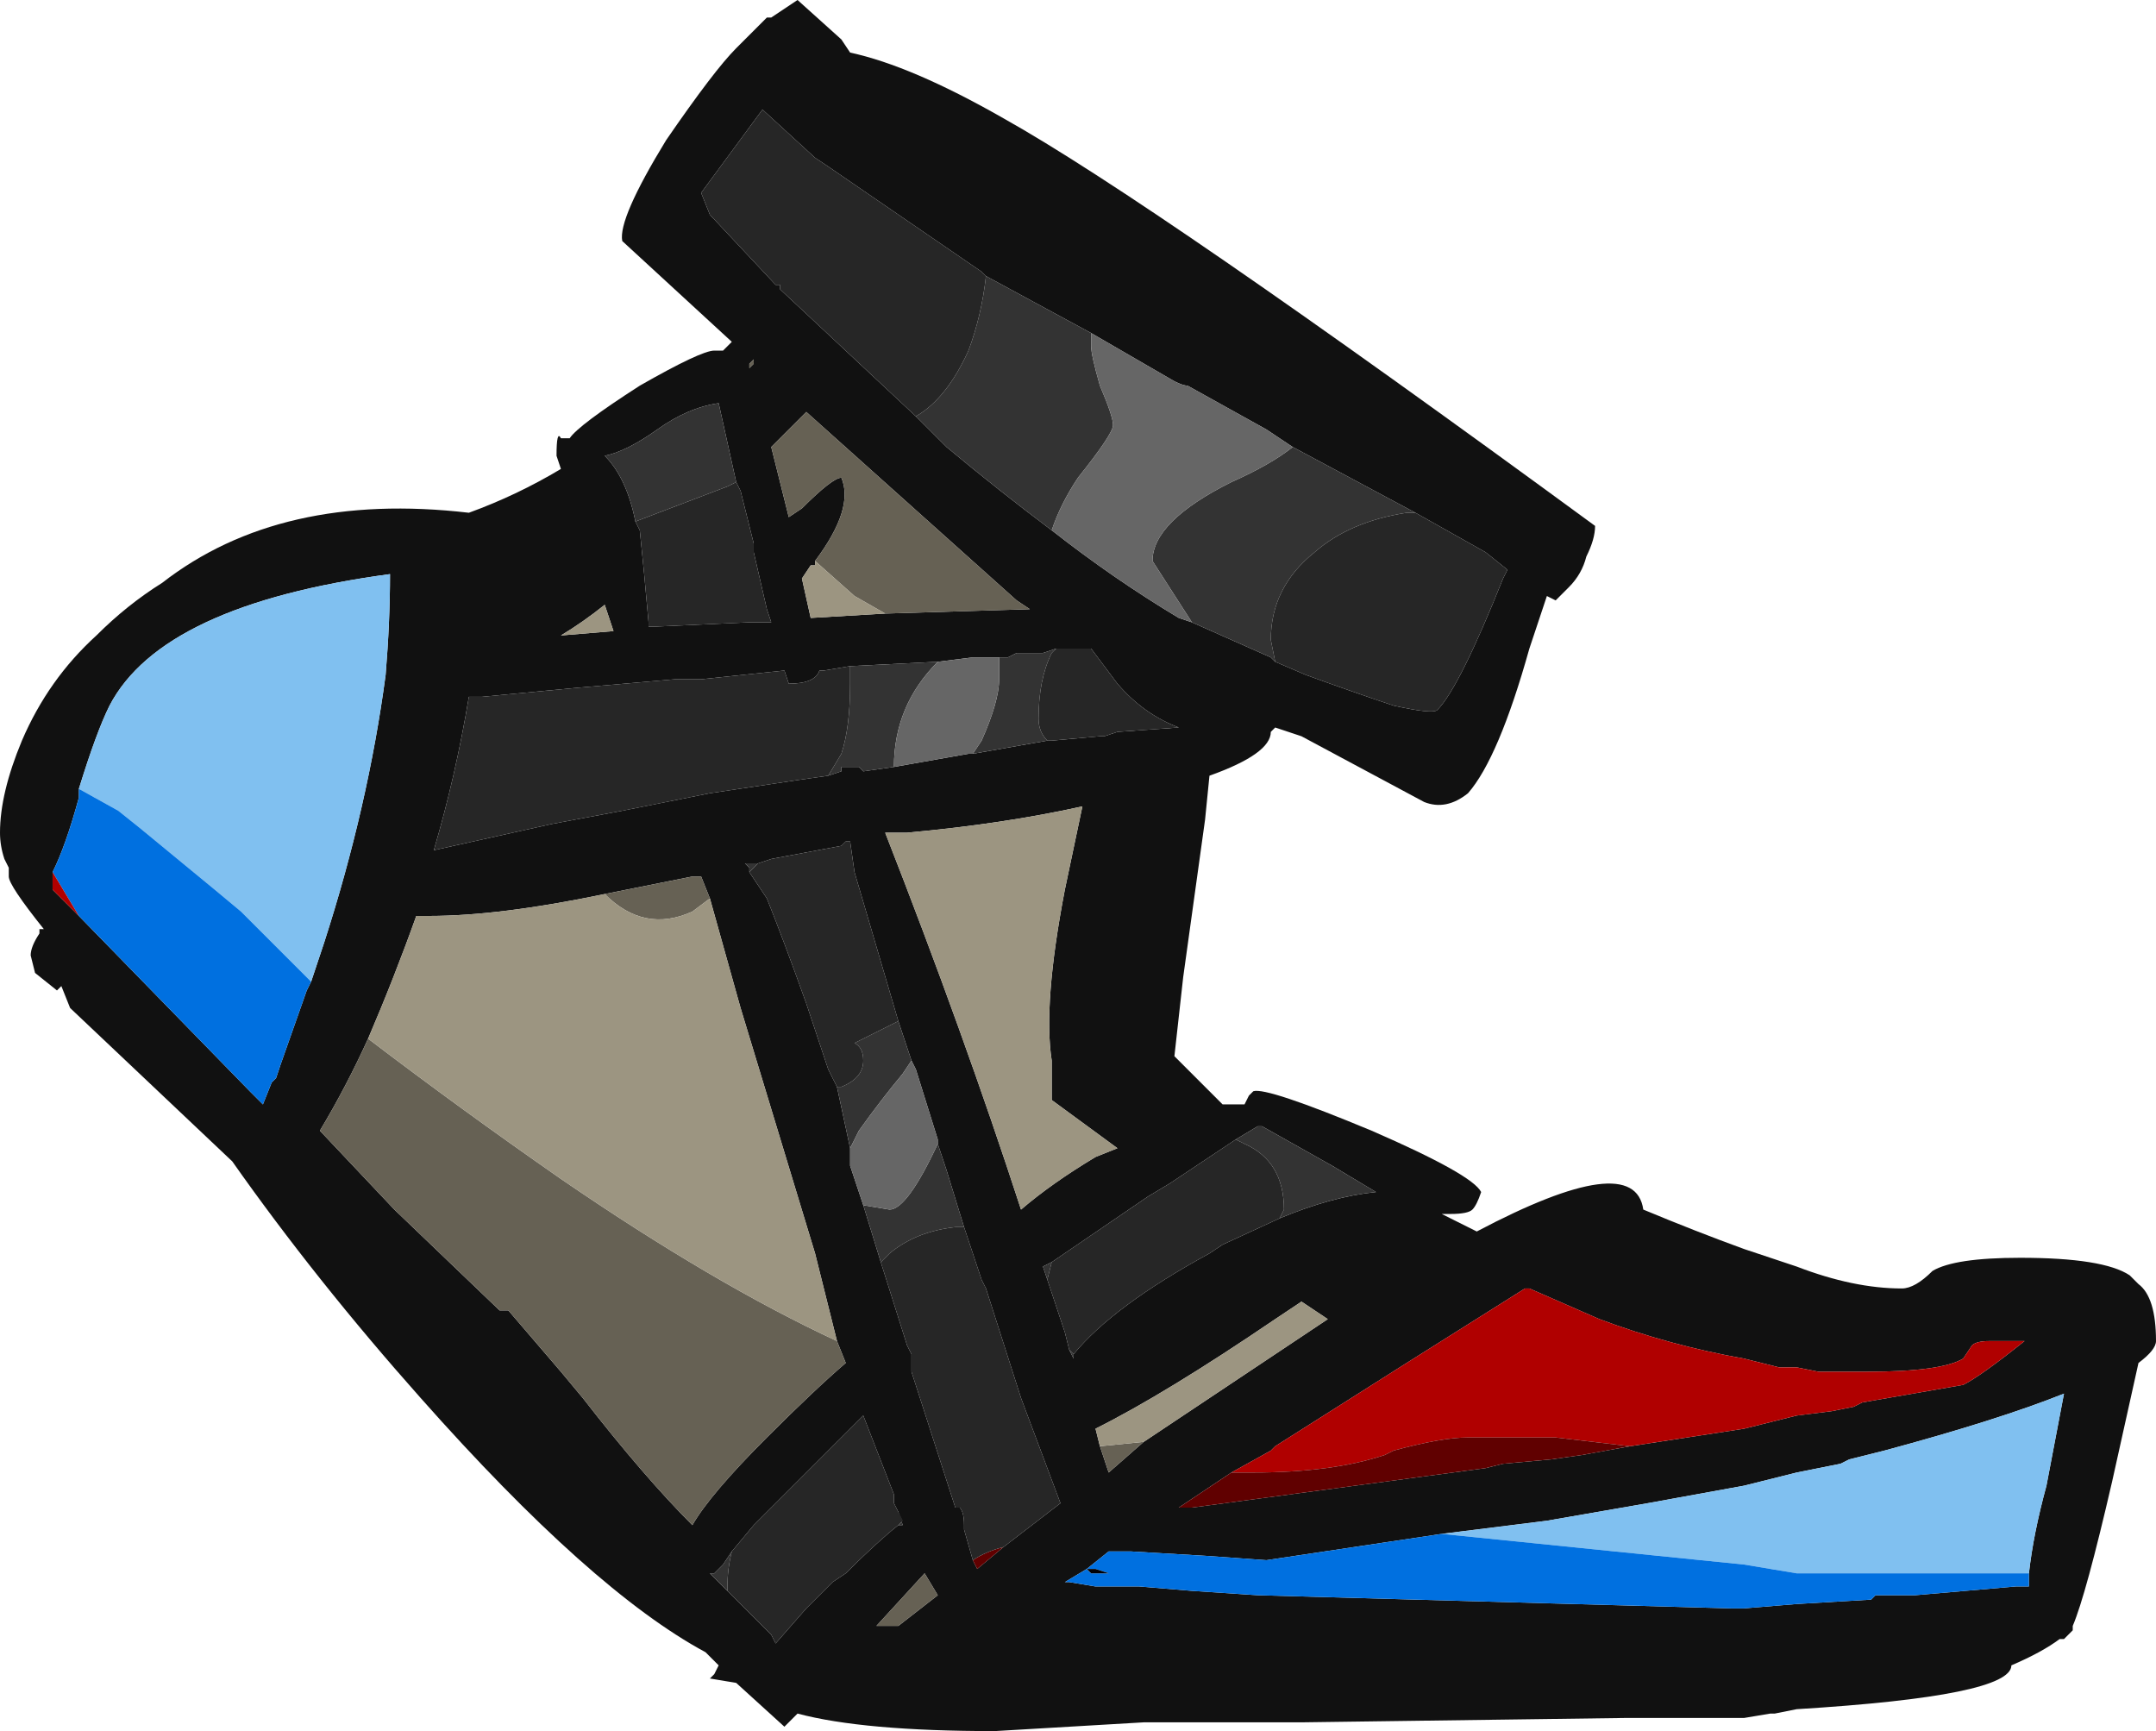 <?xml version="1.0" encoding="UTF-8" standalone="no"?>
<svg xmlns:ffdec="https://www.free-decompiler.com/flash" xmlns:xlink="http://www.w3.org/1999/xlink" ffdec:objectType="frame" height="138.25px" width="172.2px" xmlns="http://www.w3.org/2000/svg">
  <g transform="matrix(1.0, 0.0, 0.0, 1.0, 62.65, 103.25)">
    <use ffdec:characterId="1821" height="19.75" transform="matrix(7.0, 0.0, 0.0, 7.0, -62.65, -103.25)" width="24.6" xlink:href="#shape0"/>
  </g>
  <defs>
    <g id="shape0" transform="matrix(1.0, 0.0, 0.0, 1.0, 8.95, 14.75)">
      <path d="M0.15 -14.75 L0.65 -14.3 0.75 -14.15 Q1.45 -14.0 2.5 -13.4 4.2 -12.45 9.25 -8.75 9.25 -8.6 9.15 -8.4 9.1 -8.2 8.95 -8.05 L8.8 -7.9 8.7 -7.95 8.5 -7.35 Q8.15 -6.1 7.8 -5.7 7.55 -5.5 7.3 -5.6 L5.9 -6.35 5.6 -6.45 5.55 -6.4 Q5.55 -6.15 4.85 -5.9 L4.8 -5.4 4.55 -3.6 4.45 -2.7 5.0 -2.15 5.25 -2.15 5.3 -2.25 5.35 -2.3 Q5.5 -2.35 6.7 -1.85 7.85 -1.35 7.95 -1.15 7.9 -1.0 7.85 -0.95 7.8 -0.9 7.6 -0.9 L7.5 -0.9 7.9 -0.7 Q9.7 -1.65 9.8 -0.95 10.4 -0.7 10.95 -0.5 11.25 -0.4 11.55 -0.3 12.2 -0.05 12.75 -0.05 12.9 -0.05 13.1 -0.25 13.35 -0.4 14.1 -0.4 15.05 -0.4 15.35 -0.2 L15.45 -0.1 Q15.65 0.05 15.65 0.55 15.65 0.65 15.45 0.8 L15.15 2.15 Q14.85 3.45 14.7 3.8 L14.7 3.85 14.6 3.95 14.55 3.95 Q14.35 4.1 14.0 4.25 14.0 4.6 11.55 4.75 L11.3 4.8 11.25 4.8 10.95 4.85 9.6 4.85 5.9 4.9 4.1 4.9 2.4 5.0 Q0.9 5.0 0.15 4.8 L0.0 4.95 -0.55 4.45 -0.85 4.4 -0.8 4.35 -0.75 4.25 -0.9 4.1 Q-2.2 3.4 -4.15 1.2 -5.35 -0.15 -6.3 -1.5 L-8.15 -3.25 -8.25 -3.5 -8.3 -3.45 -8.55 -3.65 -8.6 -3.85 Q-8.6 -3.95 -8.5 -4.1 L-8.5 -4.15 -8.45 -4.15 Q-8.85 -4.65 -8.85 -4.75 L-8.85 -4.85 -8.9 -4.95 Q-8.95 -5.1 -8.95 -5.25 -8.95 -5.7 -8.7 -6.3 -8.4 -7.0 -7.85 -7.5 -7.5 -7.85 -7.1 -8.1 -5.75 -9.15 -3.6 -8.9 -3.05 -9.1 -2.55 -9.4 L-2.6 -9.55 Q-2.6 -9.85 -2.55 -9.75 L-2.45 -9.75 Q-2.35 -9.9 -1.65 -10.35 -0.95 -10.75 -0.8 -10.75 L-0.7 -10.75 -0.6 -10.85 -1.85 -12.0 Q-1.9 -12.25 -1.35 -13.15 -0.8 -13.95 -0.55 -14.2 L-0.2 -14.55 -0.15 -14.55 0.15 -14.75 M5.8 -9.65 L5.5 -9.85 4.6 -10.35 Q4.55 -10.35 4.45 -10.4 L3.5 -10.95 2.3 -11.6 2.25 -11.65 0.5 -12.85 0.35 -12.95 -0.25 -13.5 -0.95 -12.55 -0.85 -12.3 -0.1 -11.5 -0.05 -11.5 -0.05 -11.45 1.5 -10.0 1.85 -9.65 Q2.45 -9.15 3.05 -8.7 3.75 -8.15 4.5 -7.7 L4.65 -7.65 5.55 -7.25 5.6 -7.2 5.95 -7.05 Q6.5 -6.85 6.95 -6.7 7.4 -6.6 7.45 -6.65 7.7 -6.9 8.2 -8.15 L8.25 -8.25 8.0 -8.45 7.2 -8.9 5.8 -9.65 M1.15 -7.75 L2.8 -7.8 2.65 -7.9 0.25 -10.05 -0.15 -9.65 Q-0.1 -9.45 0.05 -8.85 L0.2 -8.95 Q0.55 -9.3 0.65 -9.3 0.8 -8.95 0.35 -8.35 L0.35 -8.3 0.3 -8.3 0.2 -8.15 0.3 -7.7 1.15 -7.75 M0.75 -7.15 L0.45 -7.1 0.4 -7.1 Q0.35 -6.95 0.05 -6.95 L0.0 -7.1 -0.95 -7.0 -1.25 -7.0 -2.4 -6.9 -3.45 -6.8 -3.6 -6.8 Q-3.75 -5.9 -4.0 -5.05 L-2.65 -5.35 -1.85 -5.5 -0.85 -5.7 0.15 -5.85 0.5 -5.9 0.65 -5.95 0.65 -6.0 0.85 -6.0 0.9 -5.95 1.25 -6.0 2.1 -6.15 2.15 -6.15 3.0 -6.3 3.05 -6.3 3.6 -6.35 3.65 -6.35 3.8 -6.4 4.5 -6.45 Q4.1 -6.6 3.8 -6.95 L3.5 -7.35 3.1 -7.35 2.95 -7.3 2.65 -7.3 2.55 -7.25 2.45 -7.25 2.15 -7.25 1.75 -7.2 0.75 -7.15 M3.2 -4.6 L3.4 -5.55 Q2.5 -5.35 1.4 -5.25 L1.15 -5.25 Q2.05 -2.95 2.7 -0.95 3.05 -1.25 3.55 -1.55 L3.8 -1.65 3.05 -2.2 3.05 -2.65 Q2.95 -3.3 3.2 -4.6 M1.3 -3.1 L0.8 -4.8 0.75 -5.15 0.7 -5.15 0.65 -5.1 -0.15 -4.95 -0.3 -4.9 -0.45 -4.9 -0.4 -4.85 -0.4 -4.8 -0.2 -4.5 Q0.0 -4.0 0.25 -3.3 L0.5 -2.55 0.6 -2.35 0.75 -1.65 0.75 -1.45 0.9 -1.0 1.1 -0.35 1.4 0.6 1.45 0.7 1.45 0.9 1.95 2.45 2.0 2.45 Q2.05 2.5 2.05 2.65 L2.05 2.7 2.15 3.05 2.2 3.15 2.5 2.9 3.15 2.4 2.7 1.2 2.3 -0.05 2.25 -0.15 2.05 -0.75 1.85 -1.4 1.75 -1.7 1.75 -1.75 1.5 -2.55 1.45 -2.65 1.3 -3.1 M5.65 -0.85 Q6.25 -1.1 6.75 -1.15 L6.25 -1.45 5.45 -1.9 5.4 -1.9 5.15 -1.75 4.4 -1.25 4.15 -1.1 3.05 -0.35 2.95 -0.3 3.0 -0.15 3.2 0.45 3.25 0.65 3.3 0.75 3.3 0.7 Q3.75 0.15 4.85 -0.45 L5.0 -0.55 5.65 -0.85 M9.65 1.75 L10.95 1.55 11.55 1.4 11.95 1.35 12.2 1.3 12.3 1.25 13.45 1.05 Q13.65 0.95 14.15 0.55 L13.75 0.55 Q13.6 0.55 13.55 0.6 L13.45 0.75 Q13.2 0.9 12.35 0.9 L11.8 0.9 11.55 0.85 11.35 0.85 10.95 0.75 Q10.1 0.6 9.3 0.3 L8.5 -0.05 8.45 -0.05 7.1 0.8 5.6 1.75 5.55 1.8 5.1 2.05 4.5 2.45 4.65 2.45 8.0 2.0 8.2 1.95 8.75 1.9 9.1 1.85 9.65 1.75 M-0.55 -9.25 L-0.75 -10.15 Q-1.1 -10.1 -1.45 -9.85 -1.8 -9.6 -2.05 -9.55 -1.8 -9.3 -1.7 -8.8 L-1.65 -8.7 -1.6 -8.2 -1.55 -7.65 -1.55 -7.6 -1.5 -7.6 -0.4 -7.65 -0.15 -7.65 -0.2 -7.8 -0.35 -8.45 -0.35 -8.55 -0.5 -9.15 -0.55 -9.25 M-0.4 -10.55 L-0.35 -10.6 -0.35 -10.65 -0.4 -10.6 -0.4 -10.55 M-2.05 -7.85 Q-2.3 -7.65 -2.55 -7.5 L-1.95 -7.55 -2.05 -7.85 M-5.4 -3.55 L-5.25 -4.0 Q-4.75 -5.55 -4.55 -7.05 -4.5 -7.65 -4.5 -8.2 -7.1 -7.85 -7.7 -6.7 -7.85 -6.4 -8.05 -5.75 L-8.05 -5.65 Q-8.2 -5.1 -8.35 -4.8 L-8.35 -4.6 -8.05 -4.3 -6.1 -2.3 -5.95 -2.15 -5.85 -2.4 -5.8 -2.45 -5.75 -2.6 -5.45 -3.45 -5.4 -3.55 M-0.85 -4.5 L-0.95 -4.75 -1.05 -4.75 -2.05 -4.55 Q-3.25 -4.3 -4.05 -4.3 L-4.2 -4.3 Q-4.45 -3.6 -4.75 -2.9 -5.0 -2.35 -5.3 -1.85 L-4.45 -0.95 -3.25 0.2 -3.15 0.2 -2.55 0.9 -2.3 1.2 Q-1.6 2.1 -1.05 2.65 -0.85 2.3 -0.2 1.65 0.35 1.1 0.7 0.8 L0.6 0.55 0.35 -0.45 -0.5 -3.25 -0.85 -4.5 M-0.65 3.4 L-0.15 3.9 -0.1 4.0 0.25 3.6 0.55 3.3 0.7 3.2 Q1.05 2.85 1.3 2.65 L1.35 2.65 1.3 2.5 1.25 2.4 1.25 2.3 0.9 1.4 -0.35 2.65 -0.6 2.95 -0.7 3.1 -0.8 3.2 -0.85 3.2 -0.65 3.4 M3.2 3.3 L3.25 3.3 3.55 3.35 4.05 3.35 4.65 3.4 5.4 3.45 10.8 3.6 10.95 3.6 11.55 3.55 12.4 3.5 12.45 3.45 12.9 3.45 14.05 3.35 14.2 3.35 14.2 3.2 Q14.25 2.75 14.4 2.2 L14.6 1.15 Q13.85 1.45 12.55 1.8 L12.15 1.9 12.05 1.95 11.55 2.05 10.95 2.2 9.85 2.4 8.7 2.6 7.5 2.75 5.5 3.05 4.8 3.0 3.95 2.95 3.7 2.95 3.45 3.15 3.2 3.3 M4.1 1.7 L6.2 0.3 5.9 0.1 5.6 0.3 Q4.35 1.15 3.55 1.55 L3.6 1.75 3.7 2.05 4.1 1.7 M1.6 3.2 L1.05 3.8 1.3 3.8 1.75 3.45 1.6 3.2" fill="#111111" fill-rule="evenodd" stroke="none"/>
      <path d="M-5.4 -3.55 L-6.2 -4.35 -6.5 -4.6 -7.35 -5.3 -7.6 -5.5 -8.05 -5.75 Q-7.85 -6.4 -7.7 -6.7 -7.1 -7.85 -4.5 -8.2 -4.5 -7.65 -4.55 -7.05 -4.75 -5.55 -5.25 -4.0 L-5.4 -3.55 M7.5 2.75 L8.7 2.6 9.85 2.4 10.95 2.2 11.55 2.05 12.05 1.95 12.15 1.9 12.55 1.8 Q13.85 1.45 14.6 1.15 L14.4 2.2 Q14.25 2.75 14.2 3.2 L11.55 3.2 10.95 3.1 7.5 2.75" fill="#80c0f0" fill-rule="evenodd" stroke="none"/>
      <path d="M0.35 -8.35 Q0.8 -8.95 0.65 -9.3 0.55 -9.3 0.2 -8.95 L0.05 -8.85 Q-0.1 -9.45 -0.15 -9.65 L0.25 -10.05 2.65 -7.9 2.8 -7.8 1.15 -7.75 0.8 -7.95 0.35 -8.35 M-0.4 -10.55 L-0.4 -10.6 -0.35 -10.65 -0.35 -10.6 -0.4 -10.55 M-2.05 -4.55 L-1.05 -4.75 -0.95 -4.75 -0.85 -4.5 -1.05 -4.35 Q-1.6 -4.1 -2.05 -4.55 M0.6 0.55 L0.7 0.8 Q0.35 1.1 -0.2 1.65 -0.85 2.3 -1.05 2.65 -1.6 2.1 -2.3 1.2 L-2.55 0.9 -3.15 0.2 -3.25 0.2 -4.45 -0.95 -5.3 -1.85 Q-5.0 -2.35 -4.75 -2.9 -3.7 -2.1 -2.55 -1.3 -0.8 -0.1 0.6 0.55 M4.1 1.7 L3.7 2.05 3.6 1.75 4.1 1.7 M1.6 3.2 L1.75 3.45 1.3 3.8 1.05 3.8 1.6 3.2" fill="#666154" fill-rule="evenodd" stroke="none"/>
      <path d="M1.15 -7.75 L0.3 -7.7 0.2 -8.15 0.3 -8.3 0.35 -8.3 0.35 -8.35 0.8 -7.95 1.15 -7.75 M3.2 -4.6 Q2.95 -3.3 3.05 -2.65 L3.05 -2.2 3.8 -1.65 3.55 -1.55 Q3.05 -1.25 2.7 -0.95 2.05 -2.95 1.15 -5.25 L1.4 -5.25 Q2.5 -5.35 3.4 -5.55 L3.2 -4.6 M-2.05 -7.85 L-1.95 -7.55 -2.55 -7.5 Q-2.3 -7.65 -2.05 -7.85 M-2.05 -4.55 Q-1.6 -4.1 -1.05 -4.35 L-0.85 -4.5 -0.5 -3.25 0.35 -0.45 0.6 0.55 Q-0.8 -0.1 -2.55 -1.3 -3.7 -2.1 -4.75 -2.9 -4.45 -3.6 -4.2 -4.3 L-4.05 -4.3 Q-3.25 -4.3 -2.05 -4.55 M3.6 1.75 L3.55 1.55 Q4.35 1.15 5.6 0.3 L5.9 0.1 6.2 0.3 4.1 1.7 3.6 1.75" fill="#9c9581" fill-rule="evenodd" stroke="none"/>
      <path d="M-8.05 -5.75 L-7.6 -5.5 -7.35 -5.3 -6.5 -4.6 -6.2 -4.35 -5.4 -3.55 -5.45 -3.45 -5.75 -2.6 -5.8 -2.45 -5.85 -2.4 -5.95 -2.15 -6.1 -2.3 -8.05 -4.3 -8.35 -4.8 Q-8.2 -5.1 -8.05 -5.65 L-8.05 -5.75 M14.2 3.2 L14.2 3.35 14.05 3.35 12.9 3.45 12.45 3.45 12.4 3.5 11.55 3.55 10.95 3.6 10.8 3.6 5.4 3.45 4.65 3.4 4.05 3.35 3.55 3.35 3.25 3.3 3.2 3.3 3.45 3.15 3.7 2.95 3.95 2.95 4.8 3.0 5.5 3.05 7.5 2.75 10.95 3.1 11.55 3.2 14.2 3.2 M3.45 3.15 L3.5 3.2 3.7 3.2 3.55 3.15 3.45 3.15" fill="#0070e0" fill-rule="evenodd" stroke="none"/>
      <path d="M5.1 2.05 L5.55 1.8 5.6 1.75 7.1 0.8 8.45 -0.05 8.5 -0.05 9.3 0.3 Q10.1 0.6 10.95 0.75 L11.35 0.85 11.55 0.85 11.8 0.9 12.35 0.9 Q13.2 0.9 13.45 0.75 L13.55 0.6 Q13.6 0.55 13.75 0.55 L14.15 0.55 Q13.65 0.95 13.45 1.05 L12.3 1.25 12.2 1.3 11.95 1.35 11.55 1.4 10.95 1.55 9.65 1.75 8.8 1.65 7.8 1.65 Q7.5 1.65 6.95 1.8 L6.85 1.85 Q6.25 2.05 5.35 2.05 L5.1 2.05 M-8.35 -4.8 L-8.05 -4.3 -8.35 -4.6 -8.35 -4.8" fill="#b00000" fill-rule="evenodd" stroke="none"/>
      <path d="M2.5 2.9 L2.2 3.15 2.15 3.05 Q2.3 2.95 2.5 2.9 M9.65 1.75 L9.1 1.85 8.75 1.9 8.2 1.95 8.0 2.0 4.65 2.45 4.5 2.45 5.1 2.05 5.35 2.05 Q6.25 2.05 6.85 1.85 L6.95 1.8 Q7.5 1.65 7.8 1.65 L8.8 1.65 9.65 1.75" fill="#600000" fill-rule="evenodd" stroke="none"/>
      <path d="M3.45 3.15 L3.55 3.15 3.7 3.2 3.5 3.2 3.45 3.15" fill="#000004" fill-rule="evenodd" stroke="none"/>
      <path d="M5.8 -9.65 L7.2 -8.9 7.1 -8.9 Q6.45 -8.8 6.05 -8.45 5.55 -8.05 5.55 -7.45 L5.6 -7.2 5.55 -7.25 4.65 -7.65 4.2 -8.35 Q4.2 -8.8 5.1 -9.25 5.55 -9.45 5.8 -9.65 M3.05 -8.7 Q2.45 -9.15 1.85 -9.65 L1.5 -10.0 Q1.85 -10.2 2.1 -10.75 2.25 -11.15 2.3 -11.6 L3.5 -10.95 3.5 -10.8 Q3.5 -10.7 3.6 -10.35 3.75 -10.0 3.75 -9.9 3.75 -9.8 3.35 -9.3 3.15 -9.0 3.05 -8.7 M0.5 -5.9 L0.65 -6.15 Q0.75 -6.45 0.75 -6.95 L0.75 -7.15 1.75 -7.2 Q1.25 -6.7 1.25 -6.0 L0.9 -5.95 0.85 -6.0 0.65 -6.0 0.65 -5.95 0.5 -5.9 M2.45 -7.25 L2.55 -7.25 2.65 -7.3 2.95 -7.3 3.1 -7.35 3.05 -7.3 Q2.9 -7.0 2.9 -6.55 2.9 -6.4 3.0 -6.3 L2.15 -6.15 2.25 -6.3 Q2.45 -6.75 2.45 -7.0 L2.45 -7.25 M-0.3 -4.9 L-0.4 -4.8 -0.4 -4.85 -0.45 -4.9 -0.3 -4.9 M0.6 -2.35 L0.65 -2.35 Q0.9 -2.45 0.9 -2.65 0.9 -2.8 0.8 -2.85 L1.3 -3.1 1.45 -2.65 1.35 -2.5 Q1.1 -2.2 0.85 -1.85 L0.75 -1.65 0.6 -2.35 M1.75 -1.7 L1.85 -1.4 2.05 -0.75 1.95 -0.75 Q1.5 -0.7 1.2 -0.45 L1.1 -0.35 0.9 -1.0 1.2 -0.95 Q1.4 -0.95 1.75 -1.7 M5.15 -1.75 L5.4 -1.9 5.45 -1.9 6.25 -1.45 6.75 -1.15 Q6.25 -1.1 5.65 -0.85 L5.7 -0.95 Q5.7 -1.5 5.25 -1.7 L5.15 -1.75 M3.3 0.7 L3.3 0.75 3.25 0.65 3.3 0.7 M3.0 -0.15 L2.95 -0.3 3.05 -0.35 3.0 -0.15 M-0.55 -9.25 L-0.65 -9.2 -1.7 -8.8 Q-1.8 -9.3 -2.05 -9.55 -1.8 -9.6 -1.45 -9.85 -1.1 -10.1 -0.75 -10.15 L-0.55 -9.25 M-0.6 2.95 Q-0.65 3.15 -0.65 3.35 L-0.65 3.4 -0.85 3.2 -0.8 3.2 -0.7 3.1 -0.6 2.95 M1.3 2.65 L1.35 2.6 1.3 2.5 1.35 2.65 1.3 2.65" fill="#333333" fill-rule="evenodd" stroke="none"/>
      <path d="M7.2 -8.9 L8.0 -8.45 8.25 -8.25 8.2 -8.15 Q7.7 -6.9 7.45 -6.65 7.4 -6.6 6.95 -6.7 6.5 -6.85 5.95 -7.05 L5.6 -7.2 5.55 -7.45 Q5.55 -8.05 6.05 -8.45 6.45 -8.8 7.1 -8.9 L7.2 -8.9 M1.5 -10.0 L-0.05 -11.45 -0.05 -11.5 -0.1 -11.5 -0.85 -12.3 -0.95 -12.55 -0.25 -13.5 0.35 -12.95 0.5 -12.85 2.25 -11.65 2.3 -11.6 Q2.25 -11.15 2.1 -10.75 1.85 -10.2 1.5 -10.0 M0.5 -5.9 L0.15 -5.85 -0.85 -5.7 -1.85 -5.5 -2.65 -5.35 -4.0 -5.05 Q-3.75 -5.9 -3.6 -6.8 L-3.45 -6.8 -2.4 -6.9 -1.25 -7.0 -0.95 -7.0 0.0 -7.1 0.05 -6.95 Q0.35 -6.95 0.4 -7.1 L0.45 -7.1 0.75 -7.15 0.75 -6.95 Q0.75 -6.45 0.65 -6.15 L0.5 -5.9 M3.1 -7.35 L3.5 -7.35 3.8 -6.95 Q4.1 -6.6 4.5 -6.45 L3.8 -6.4 3.65 -6.35 3.6 -6.35 3.05 -6.3 3.0 -6.3 Q2.9 -6.4 2.9 -6.55 2.9 -7.0 3.05 -7.3 L3.1 -7.35 M-0.3 -4.9 L-0.15 -4.95 0.65 -5.1 0.7 -5.15 0.75 -5.15 0.8 -4.8 1.3 -3.1 0.8 -2.85 Q0.9 -2.8 0.9 -2.65 0.9 -2.45 0.65 -2.35 L0.6 -2.35 0.5 -2.55 0.25 -3.3 Q0.0 -4.0 -0.2 -4.5 L-0.4 -4.8 -0.3 -4.9 M2.05 -0.75 L2.25 -0.15 2.3 -0.05 2.7 1.2 3.15 2.4 2.5 2.9 Q2.3 2.95 2.15 3.05 L2.05 2.7 2.05 2.65 Q2.05 2.5 2.0 2.45 L1.95 2.45 1.45 0.9 1.45 0.7 1.4 0.6 1.1 -0.35 1.2 -0.45 Q1.5 -0.7 1.95 -0.75 L2.05 -0.75 M5.15 -1.75 L5.25 -1.7 Q5.7 -1.5 5.7 -0.95 L5.65 -0.85 5.0 -0.55 4.85 -0.45 Q3.75 0.15 3.3 0.7 L3.25 0.65 3.2 0.45 3.0 -0.15 3.05 -0.35 4.15 -1.1 4.4 -1.25 5.15 -1.75 M-1.7 -8.8 L-0.65 -9.2 -0.55 -9.25 -0.5 -9.15 -0.35 -8.55 -0.35 -8.45 -0.2 -7.8 -0.15 -7.65 -0.4 -7.65 -1.5 -7.6 -1.55 -7.6 -1.55 -7.65 -1.6 -8.2 -1.65 -8.7 -1.7 -8.8 M-0.65 3.4 L-0.65 3.35 Q-0.65 3.15 -0.6 2.95 L-0.35 2.65 0.9 1.4 1.25 2.3 1.25 2.4 1.3 2.5 1.35 2.6 1.3 2.65 Q1.05 2.85 0.7 3.2 L0.55 3.3 0.25 3.6 -0.1 4.0 -0.15 3.9 -0.65 3.4" fill="#262626" fill-rule="evenodd" stroke="none"/>
      <path d="M3.5 -10.95 L4.45 -10.4 Q4.55 -10.35 4.6 -10.35 L5.5 -9.85 5.8 -9.65 Q5.55 -9.45 5.1 -9.25 4.2 -8.8 4.2 -8.35 L4.65 -7.65 4.5 -7.7 Q3.75 -8.15 3.05 -8.7 3.15 -9.0 3.35 -9.3 3.75 -9.8 3.75 -9.9 3.75 -10.0 3.6 -10.35 3.5 -10.7 3.5 -10.8 L3.5 -10.95 M1.75 -7.2 L2.15 -7.25 2.45 -7.25 2.45 -7.0 Q2.45 -6.75 2.25 -6.3 L2.15 -6.15 2.1 -6.15 1.25 -6.0 Q1.25 -6.7 1.75 -7.2 M1.45 -2.65 L1.5 -2.55 1.75 -1.75 1.75 -1.7 Q1.4 -0.95 1.2 -0.95 L0.9 -1.0 0.75 -1.45 0.75 -1.65 0.85 -1.85 Q1.1 -2.2 1.35 -2.5 L1.45 -2.65" fill="#666666" fill-rule="evenodd" stroke="none"/>
    </g>
  </defs>
</svg>
